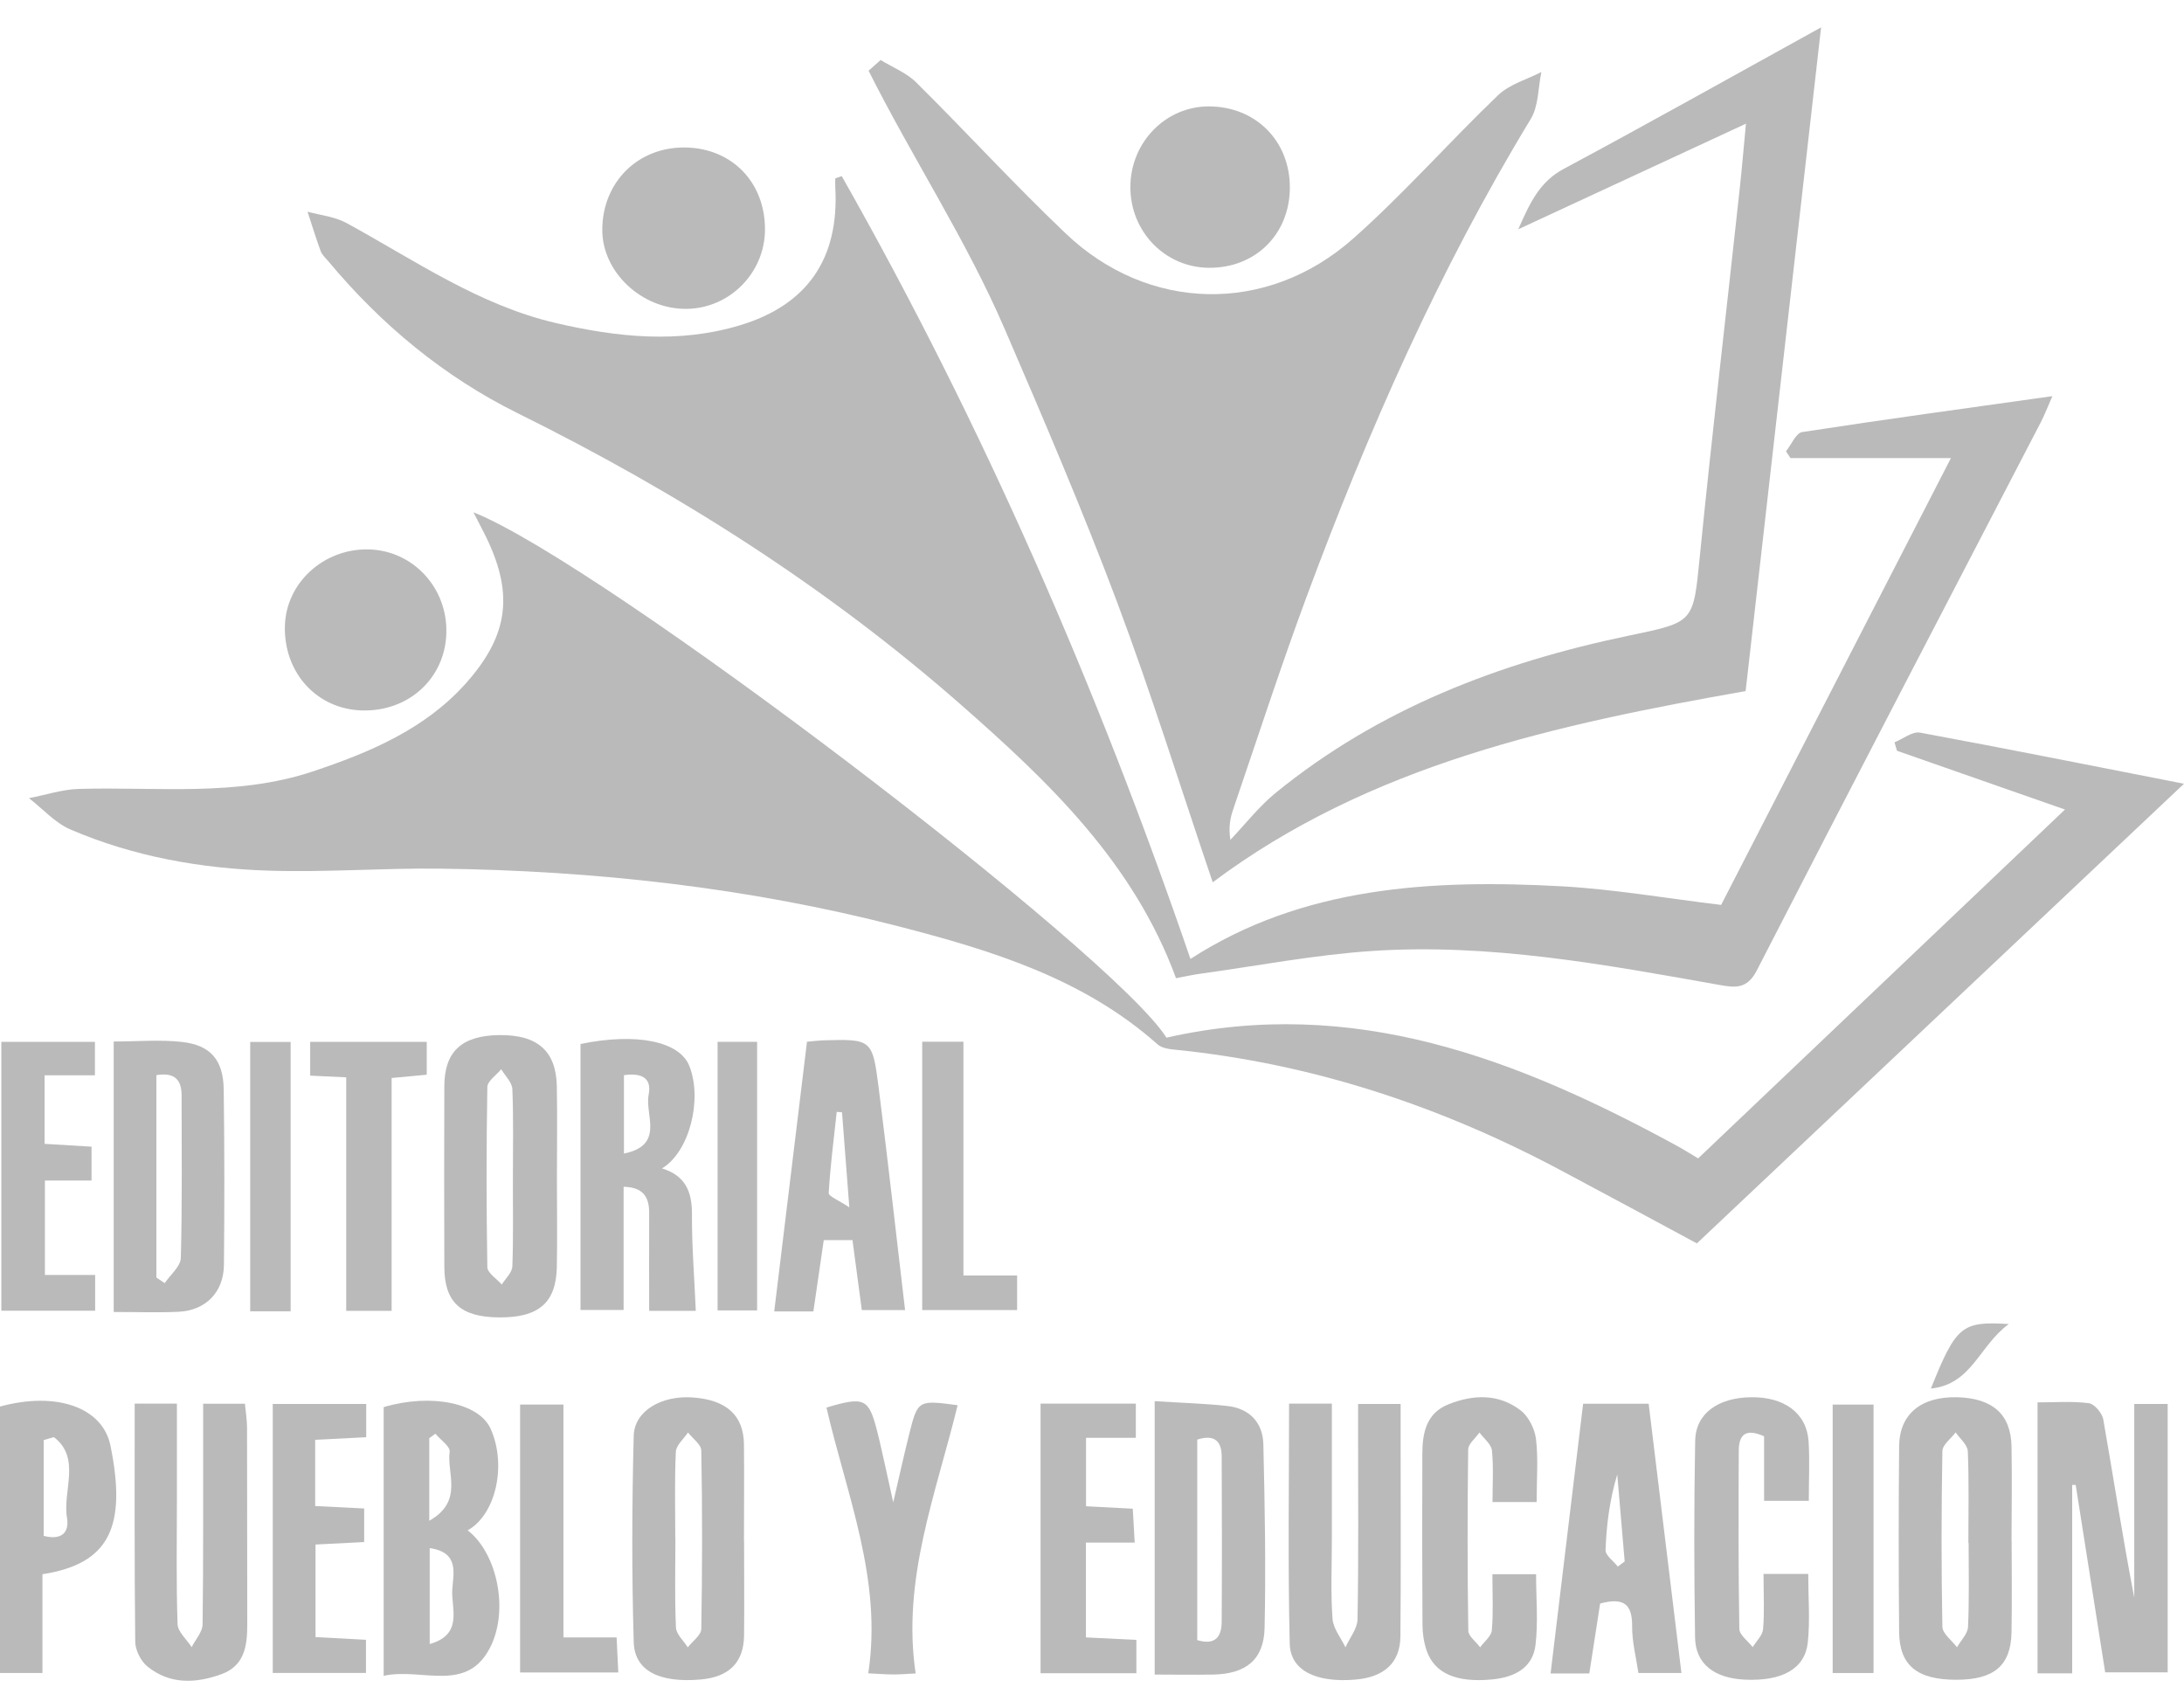 <svg width="78" height="61" viewBox="0 0 78 61" fill="none" xmlns="http://www.w3.org/2000/svg">
<g id="Group 202">
<path id="Vector" d="M62.368 4.411C59.65 5.674 57.04 6.88 54.225 8.187C54.659 7.19 55.009 6.482 55.846 6.032C58.862 4.415 61.85 2.738 65.039 0.977C64.13 8.955 63.245 16.761 62.344 24.679C55.62 25.87 48.953 27.289 43.311 31.508C42.157 28.105 41.119 24.764 39.893 21.494C38.658 18.205 37.271 14.971 35.879 11.742C34.504 8.553 32.578 5.63 31.021 2.525C31.166 2.396 31.307 2.272 31.451 2.143C31.882 2.408 32.38 2.601 32.726 2.947C34.52 4.725 36.229 6.595 38.059 8.336C41.002 11.143 45.245 11.248 48.322 8.525C50.139 6.916 51.752 5.075 53.509 3.394C53.915 3.008 54.531 2.839 55.049 2.573C54.929 3.14 54.953 3.788 54.667 4.254C51.386 9.655 48.856 15.406 46.665 21.309C45.736 23.815 44.911 26.36 44.047 28.89C43.938 29.207 43.87 29.541 43.942 29.992C44.477 29.429 44.964 28.801 45.559 28.315C49.246 25.311 53.553 23.662 58.15 22.705C60.519 22.21 60.47 22.25 60.708 19.866C61.146 15.49 61.657 11.127 62.131 6.756C62.212 6.02 62.272 5.284 62.356 4.411H62.368Z" fill="#BABABA"/>
<path id="Vector_2" d="M16.914 18.297C21.511 20.127 39.792 34.065 41.658 37.057C48.342 35.545 54.185 37.817 59.859 40.902C60.105 41.035 60.338 41.183 60.648 41.368C64.983 37.246 69.318 33.124 73.749 28.91C71.67 28.182 69.708 27.498 67.749 26.811C67.721 26.71 67.693 26.61 67.661 26.509C67.967 26.388 68.296 26.115 68.57 26.163C71.662 26.734 74.747 27.354 78 27.989C72.161 33.498 66.406 38.931 60.603 44.404C59.015 43.548 57.434 42.695 55.85 41.851C51.491 39.514 46.882 37.978 41.94 37.484C41.735 37.464 41.485 37.423 41.345 37.299C38.691 34.938 35.413 33.941 32.087 33.08C26.719 31.697 21.237 31.09 15.7 31.021C13.673 30.997 11.638 31.158 9.611 31.093C7.17 31.017 4.77 30.591 2.514 29.622C1.963 29.384 1.524 28.882 1.034 28.504C1.629 28.391 2.22 28.19 2.815 28.174C5.61 28.093 8.441 28.459 11.168 27.551C13.191 26.875 15.157 26.051 16.621 24.422C18.209 22.652 18.358 21.132 17.28 19.017C17.188 18.832 17.091 18.647 16.91 18.297H16.914Z" fill="#BABABA"/>
<path id="Vector_3" d="M30.057 6.281C35.124 15.213 39.202 24.587 42.516 34.246C46.505 31.664 51.105 31.395 55.79 31.652C57.648 31.757 59.494 32.078 61.469 32.316C64.139 27.128 66.865 21.828 69.676 16.359H63.946C63.894 16.278 63.841 16.198 63.785 16.117C63.978 15.88 64.143 15.462 64.364 15.43C67.288 14.979 70.219 14.581 73.3 14.147C73.123 14.545 73.022 14.818 72.885 15.08C69.499 21.603 66.101 28.117 62.743 34.656C62.39 35.344 61.955 35.272 61.368 35.167C57.282 34.439 53.184 33.683 49.01 33.961C46.963 34.097 44.937 34.487 42.902 34.769C42.6 34.809 42.302 34.877 42.001 34.934C40.485 30.804 37.457 27.92 34.304 25.154C29.518 20.955 24.19 17.577 18.483 14.754C15.865 13.459 13.621 11.601 11.735 9.341C11.635 9.221 11.506 9.108 11.454 8.971C11.281 8.505 11.14 8.03 10.983 7.56C11.45 7.688 11.961 7.737 12.379 7.966C14.808 9.293 17.104 10.898 19.855 11.537C22.03 12.044 24.234 12.277 26.426 11.617C28.843 10.889 29.973 9.225 29.832 6.699C29.824 6.591 29.832 6.478 29.832 6.369C29.908 6.341 29.989 6.317 30.065 6.289L30.057 6.281Z" fill="#BABABA"/>
<path id="Vector_4" d="M77.417 50.142V59.722H75.185C74.84 57.538 74.486 55.282 74.132 53.03C74.091 53.03 74.047 53.03 74.007 53.03V59.758H72.769V50.082C73.38 50.082 73.995 50.034 74.598 50.11C74.799 50.135 75.077 50.464 75.117 50.689C75.487 52.805 75.813 54.928 76.223 57.055V50.139H77.417V50.142Z" fill="#BABABA"/>
<path id="Vector_5" d="M13.702 59.846V50.251C15.395 49.749 17.116 50.102 17.526 51.031C18.105 52.334 17.703 54.096 16.702 54.651C17.72 55.435 18.174 57.397 17.547 58.749C16.718 60.518 15.089 59.541 13.706 59.846H13.702ZM15.347 55.286V58.712C16.545 58.371 16.119 57.454 16.151 56.794C16.179 56.235 16.437 55.439 15.347 55.286ZM15.331 54.309C16.565 53.613 15.95 52.62 16.059 51.844C16.083 51.655 15.729 51.417 15.548 51.2C15.476 51.253 15.403 51.309 15.331 51.361V54.309Z" fill="#BABABA"/>
<path id="Vector_6" d="M19.89 42.072C19.89 43.134 19.907 44.192 19.887 45.253C19.858 46.532 19.235 47.059 17.815 47.047C16.452 47.035 15.873 46.508 15.869 45.241C15.861 43.09 15.861 40.938 15.869 38.787C15.873 37.548 16.496 36.981 17.828 36.965C19.195 36.949 19.862 37.528 19.887 38.795C19.907 39.885 19.89 40.979 19.89 42.068V42.072ZM18.318 42.06C18.318 41.003 18.342 39.945 18.298 38.891C18.286 38.65 18.041 38.421 17.9 38.184C17.727 38.397 17.409 38.606 17.405 38.819C17.369 40.962 17.369 43.106 17.405 45.249C17.405 45.459 17.739 45.664 17.92 45.873C18.053 45.66 18.29 45.446 18.298 45.225C18.338 44.172 18.314 43.114 18.318 42.056V42.06Z" fill="#BABABA"/>
<path id="Vector_7" d="M26.574 55.033C26.574 56.156 26.586 57.278 26.574 58.4C26.562 59.381 26.031 59.895 25.002 59.98C23.554 60.101 22.665 59.674 22.633 58.645C22.561 56.188 22.569 53.727 22.633 51.273C22.657 50.377 23.639 49.826 24.74 49.906C25.943 49.991 26.558 50.542 26.57 51.579C26.582 52.733 26.57 53.883 26.57 55.038L26.574 55.033ZM24.121 54.937C24.121 55.999 24.093 57.06 24.141 58.122C24.153 58.363 24.415 58.593 24.563 58.83C24.732 58.613 25.042 58.395 25.046 58.174C25.082 56.051 25.086 53.928 25.046 51.804C25.046 51.587 24.736 51.37 24.571 51.157C24.419 51.386 24.149 51.611 24.137 51.849C24.089 52.878 24.117 53.907 24.117 54.941L24.121 54.937Z" fill="#BABABA"/>
<path id="Vector_8" d="M24.854 46.813H23.185C23.185 45.631 23.177 44.489 23.185 43.347C23.193 42.76 22.984 42.398 22.272 42.382V46.781H20.732V37.283C22.739 36.868 24.275 37.19 24.621 38.071C25.095 39.277 24.621 41.139 23.643 41.726C24.472 41.98 24.717 42.551 24.713 43.359C24.705 44.477 24.798 45.595 24.85 46.818L24.854 46.813ZM22.284 41.196C23.752 40.898 23.024 39.808 23.165 39.1C23.294 38.465 22.875 38.312 22.284 38.397V41.196Z" fill="#BABABA"/>
<path id="Vector_9" d="M71.844 55.026C71.844 56.115 71.86 57.205 71.84 58.295C71.816 59.485 71.216 59.984 69.877 59.988C68.474 59.988 67.838 59.485 67.826 58.279C67.806 56.067 67.806 53.855 67.826 51.644C67.838 50.498 68.611 49.87 69.893 49.898C71.164 49.931 71.82 50.505 71.84 51.656C71.86 52.778 71.844 53.9 71.84 55.022L71.844 55.026ZM70.299 55.106C70.299 54.012 70.324 52.922 70.279 51.829C70.271 51.599 69.998 51.378 69.845 51.153C69.68 51.374 69.375 51.595 69.371 51.821C69.334 53.912 69.33 56.003 69.371 58.094C69.375 58.343 69.712 58.585 69.893 58.826C70.03 58.585 70.275 58.347 70.287 58.098C70.332 57.101 70.308 56.103 70.308 55.102L70.299 55.106Z" fill="#BABABA"/>
<path id="Vector_10" d="M41.239 50.038C42.168 50.099 43.008 50.119 43.837 50.211C44.625 50.3 45.104 50.802 45.12 51.583C45.172 53.766 45.212 55.95 45.164 58.133C45.14 59.272 44.496 59.778 43.334 59.802C42.654 59.815 41.975 59.802 41.239 59.802V50.038ZM42.759 58.572C43.419 58.769 43.628 58.435 43.632 57.916C43.644 55.95 43.64 53.983 43.632 52.017C43.632 51.446 43.354 51.221 42.759 51.41V58.572Z" fill="#BABABA"/>
<path id="Vector_11" d="M4.061 37.194C4.905 37.194 5.71 37.122 6.502 37.21C7.527 37.327 7.974 37.858 7.99 38.907C8.018 40.994 8.018 43.077 7.998 45.164C7.99 46.15 7.346 46.801 6.373 46.846C5.629 46.882 4.885 46.853 4.061 46.853V37.194ZM5.585 45.623C5.686 45.691 5.782 45.756 5.883 45.824C6.084 45.522 6.45 45.229 6.458 44.923C6.51 42.989 6.486 41.055 6.486 39.12C6.486 38.529 6.204 38.292 5.585 38.396V45.619V45.623Z" fill="#BABABA"/>
<path id="Vector_12" d="M4.81 50.127H6.318C6.318 51.313 6.318 52.455 6.318 53.602C6.318 55.069 6.29 56.533 6.342 57.997C6.35 58.278 6.668 58.548 6.845 58.821C6.982 58.552 7.231 58.282 7.235 58.013C7.267 55.737 7.251 53.461 7.255 51.181C7.255 50.847 7.255 50.513 7.255 50.131H8.747C8.775 50.416 8.823 50.71 8.823 51.004C8.831 53.344 8.823 55.681 8.831 58.021C8.831 58.781 8.731 59.485 7.915 59.786C6.998 60.12 6.065 60.164 5.264 59.513C5.031 59.324 4.834 58.934 4.83 58.632C4.798 55.829 4.81 53.026 4.81 50.127Z" fill="#BABABA"/>
<path id="Vector_13" d="M46.034 50.127H47.566C47.566 51.776 47.566 53.388 47.566 55.001C47.566 55.938 47.522 56.875 47.59 57.808C47.614 58.158 47.892 58.492 48.052 58.829C48.201 58.496 48.475 58.166 48.483 57.832C48.523 55.62 48.503 53.404 48.503 51.189C48.503 50.855 48.503 50.517 48.503 50.139H50.023C50.023 50.694 50.023 51.241 50.023 51.792C50.023 54.008 50.035 56.219 50.015 58.435C50.007 59.384 49.432 59.899 48.39 59.983C47.011 60.096 46.086 59.666 46.062 58.701C45.993 55.874 46.038 53.042 46.038 50.131L46.034 50.127Z" fill="#BABABA"/>
<path id="Vector_14" d="M29.054 46.833H27.651C28.045 43.6 28.431 40.415 28.821 37.202C29.07 37.181 29.223 37.161 29.372 37.153C31.129 37.105 31.157 37.101 31.379 38.83C31.712 41.456 32.006 44.086 32.324 46.785H30.779C30.675 45.988 30.562 45.164 30.446 44.287H29.42C29.3 45.124 29.179 45.948 29.05 46.825L29.054 46.833ZM30.068 39.723C30.007 39.719 29.943 39.711 29.883 39.707C29.778 40.672 29.654 41.637 29.597 42.602C29.589 42.723 29.963 42.868 30.333 43.117C30.229 41.794 30.152 40.761 30.072 39.723H30.068Z" fill="#BABABA"/>
<path id="Vector_15" d="M57.148 57.261C57.019 58.085 56.894 58.906 56.761 59.762H55.378C55.768 56.521 56.154 53.336 56.54 50.131H58.881C59.271 53.332 59.657 56.505 60.051 59.746H58.515C58.438 59.215 58.286 58.64 58.29 58.069C58.294 57.309 58.012 57.032 57.148 57.265V57.261ZM57.779 55.946C57.859 55.886 57.944 55.821 58.024 55.761C57.936 54.727 57.847 53.69 57.759 52.656C57.485 53.569 57.373 54.462 57.341 55.355C57.333 55.544 57.626 55.749 57.779 55.946Z" fill="#BABABA"/>
<path id="Vector_16" d="M54.876 53.642H53.304C53.304 53.018 53.344 52.407 53.284 51.804C53.26 51.575 52.994 51.37 52.837 51.157C52.697 51.362 52.435 51.563 52.435 51.768C52.407 53.923 52.407 56.075 52.439 58.23C52.439 58.431 52.717 58.628 52.861 58.829C53.006 58.628 53.264 58.431 53.28 58.218C53.336 57.575 53.3 56.923 53.3 56.219H54.86C54.86 57.076 54.937 57.921 54.84 58.745C54.739 59.577 54.076 59.899 53.296 59.975C52.009 60.1 51.229 59.762 50.947 58.934C50.851 58.644 50.803 58.323 50.803 58.017C50.79 55.986 50.79 53.959 50.798 51.929C50.798 51.181 50.935 50.465 51.731 50.151C52.616 49.797 53.525 49.765 54.309 50.368C54.591 50.585 54.812 51.024 54.856 51.386C54.941 52.09 54.88 52.813 54.88 53.646L54.876 53.642Z" fill="#BABABA"/>
<path id="Vector_17" d="M62.983 56.208H64.58C64.58 57.06 64.648 57.868 64.564 58.661C64.459 59.602 63.643 60.044 62.324 59.984C61.226 59.935 60.55 59.421 60.538 58.472C60.502 56.131 60.498 53.791 60.542 51.45C60.562 50.477 61.355 49.918 62.525 49.898C63.723 49.878 64.523 50.465 64.592 51.47C64.636 52.15 64.6 52.834 64.6 53.598H63.003V51.293C62.336 50.992 62.103 51.249 62.099 51.8C62.09 53.923 62.083 56.043 62.119 58.166C62.119 58.387 62.428 58.604 62.597 58.822C62.726 58.608 62.951 58.399 62.967 58.178C63.02 57.563 62.983 56.94 62.983 56.208Z" fill="#BABABA"/>
<path id="Vector_18" d="M27.321 8.215C27.309 9.747 26.058 11.01 24.53 11.03C22.925 11.054 21.502 9.719 21.51 8.199C21.518 6.494 22.793 5.239 24.482 5.267C26.151 5.295 27.333 6.522 27.321 8.215Z" fill="#BABABA"/>
<path id="Vector_19" d="M10.175 22.347C10.219 20.815 11.554 19.592 13.15 19.62C14.743 19.649 15.99 20.988 15.941 22.616C15.893 24.229 14.59 25.419 12.929 25.371C11.313 25.327 10.126 24.02 10.175 22.343V22.347Z" fill="#BABABA"/>
<path id="Vector_20" d="M46.066 6.692C46.066 8.361 44.839 9.579 43.17 9.563C41.61 9.551 40.367 8.272 40.371 6.68C40.371 5.087 41.63 3.796 43.175 3.8C44.843 3.804 46.066 5.027 46.066 6.692Z" fill="#BABABA"/>
<path id="Vector_21" d="M1.516 56.219V59.746H0V50.231C2.019 49.68 3.668 50.26 3.945 51.627C4.54 54.546 3.889 55.853 1.512 56.219H1.516ZM1.922 51.321C1.802 51.357 1.681 51.394 1.56 51.43V54.848C2.18 55.013 2.485 54.743 2.393 54.205C2.228 53.252 2.908 52.069 1.922 51.321Z" fill="#BABABA"/>
<path id="Vector_22" d="M37.163 50.127H40.565V51.346H38.787V53.791C39.322 53.819 39.841 53.847 40.456 53.879C40.476 54.261 40.496 54.615 40.525 55.089H38.783V58.475C39.391 58.508 39.97 58.536 40.585 58.564V59.754H37.163V50.127Z" fill="#BABABA"/>
<path id="Vector_23" d="M0.044 37.206H3.39V38.4H1.592V40.849C2.135 40.882 2.678 40.914 3.269 40.95V42.16H1.604V45.531H3.398V46.809H0.048V37.206H0.044Z" fill="#BABABA"/>
<path id="Vector_24" d="M9.745 50.139H13.079V51.326C12.471 51.358 11.892 51.386 11.257 51.418V53.783C11.82 53.811 12.395 53.839 13.006 53.871V55.07C12.443 55.098 11.892 55.126 11.269 55.158V58.464C11.856 58.496 12.435 58.528 13.07 58.56V59.743H9.741V50.135L9.745 50.139Z" fill="#BABABA"/>
<path id="Vector_25" d="M34.202 50.179C33.425 53.364 32.203 56.404 32.702 59.762C32.316 59.782 32.106 59.802 31.893 59.798C31.652 59.798 31.411 59.778 31.009 59.758C31.523 56.412 30.233 53.38 29.517 50.267C30.876 49.861 31.029 49.938 31.33 51.124C31.439 51.546 31.527 51.968 31.624 52.395C31.712 52.785 31.797 53.175 31.901 53.654C32.102 52.785 32.275 52.005 32.468 51.228C32.778 49.994 32.786 49.994 34.202 50.183V50.179Z" fill="#BABABA"/>
<path id="Vector_26" d="M12.361 38.473C11.83 38.449 11.489 38.433 11.078 38.413V37.206H15.241V38.38C14.887 38.413 14.497 38.449 13.986 38.497V46.813H12.365V38.473H12.361Z" fill="#BABABA"/>
<path id="Vector_27" d="M18.575 59.727V50.16H20.123V58.476H22.022C22.046 58.934 22.062 59.288 22.082 59.727H18.575Z" fill="#BABABA"/>
<path id="Vector_28" d="M32.936 46.781V37.202H34.408V45.55H36.326V46.785H32.936V46.781Z" fill="#BABABA"/>
<path id="Vector_29" d="M66.912 50.16V59.747H65.452V50.16H66.912Z" fill="#BABABA"/>
<path id="Vector_30" d="M25.628 37.206H27.04V46.797H25.628V37.206Z" fill="#BABABA"/>
<path id="Vector_31" d="M10.38 46.829H8.936V37.21H10.38V46.829Z" fill="#BABABA"/>
<path id="Vector_32" d="M71.743 47.284C70.677 48.064 70.428 49.435 68.96 49.588C69.861 47.352 70.054 47.179 71.743 47.284Z" fill="#BABABA"/>
</g>
</svg>
